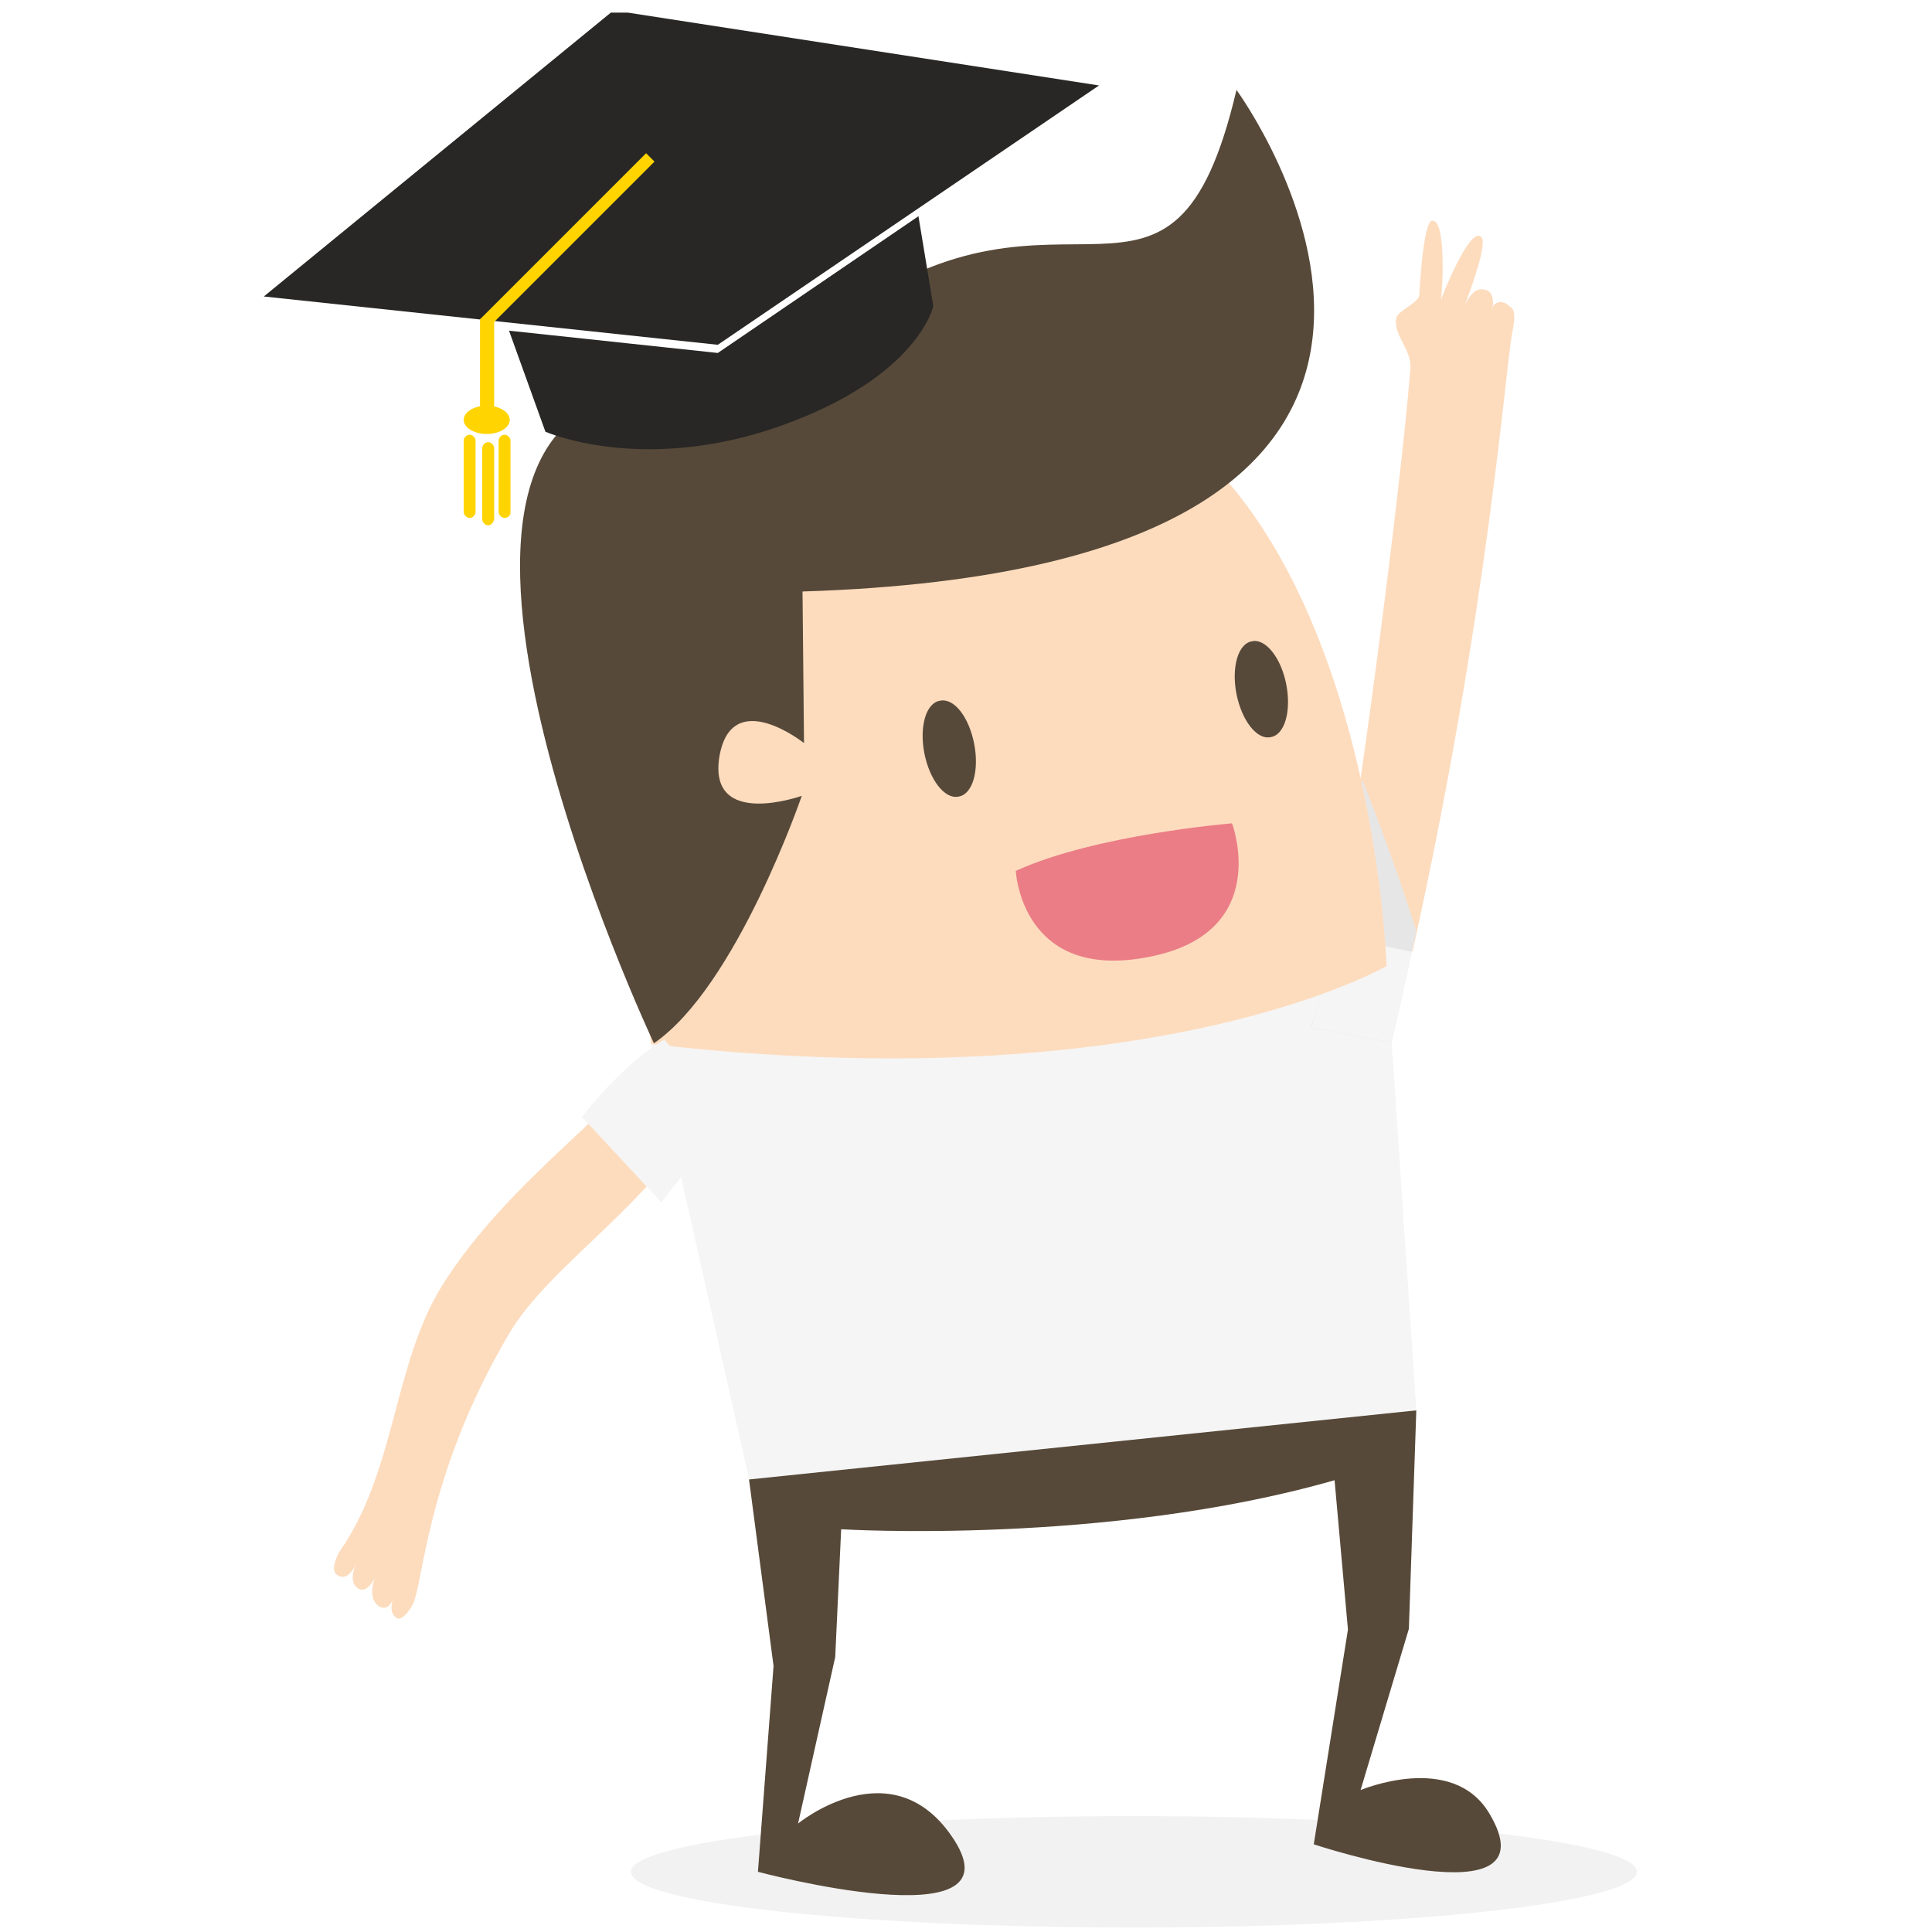 <?xml version="1.0" encoding="utf-8"?>
<!-- Generator: Adobe Illustrator 21.0.2, SVG Export Plug-In . SVG Version: 6.00 Build 0)  -->
<svg version="1.1" id="Layer_1" xmlns="http://www.w3.org/2000/svg" xmlns:xlink="http://www.w3.org/1999/xlink" x="0px" y="0px"
	 viewBox="0 0 260 260" style="enable-background:new 0 0 260 260;" xml:space="preserve">
<style type="text/css">
	.st0{fill:#F2F2F2;}
	.st1{fill:#F5F5F5;}
	.st2{fill:#FFFFFF;}
	.st3{fill:#574939;}
	.st4{fill:#5C3B1F;}
	.st5{fill:#FCFCF5;}
	.st6{fill:#FFDEBF;}
	.st7{fill:#FA8A8A;}
	.st8{fill:#8C5B30;}
	.st9{fill:#FFBF57;}
	.st10{fill:#E6E6E6;}
	.st11{filter:url(#Adobe_OpacityMaskFilter);}
	.st12{mask:url(#mask10_outline_2_);}
	.st13{filter:url(#Adobe_OpacityMaskFilter_1_);}
	.st14{mask:url(#mask11_outline_2_);}
	.st15{fill:#FDDCBE;}
	.st16{filter:url(#Adobe_OpacityMaskFilter_2_);}
	.st17{mask:url(#mask15_outline_1_);}
	.st18{filter:url(#Adobe_OpacityMaskFilter_3_);}
	.st19{mask:url(#mask16_outline_1_);}
	.st20{filter:url(#Adobe_OpacityMaskFilter_4_);}
	.st21{mask:url(#mask17_outline_1_);}
	.st22{fill:#282725;}
	.st23{fill:#FFD400;}
	.st24{fill:#EB7D86;}
</style>
<path id="path269_fill" class="st0" d="M220.3,251.9c0,4.1-30.3,7.5-67.7,7.5c-37.4,0-67.7-3.3-67.7-7.5c0-4.1,30.3-7.5,67.7-7.5
	C190,244.4,220.3,247.8,220.3,251.9z"/>
<path id="path277_fill" class="st1" d="M186.6,130l4,59.7c0,0-36.8,10.7-89.8,9.3l-13.2-58.6C87.6,140.4,148.9,145.8,186.6,130z"/>
<g id="Clip_9_1_">
	<g transform="translate(9250 1787.17)">
		<path id="path103_fill_1_" class="st2" d="M4,149.5V18.2h100.3v131.3H4L4,149.5z"/>
	</g>
</g>
<g id="Clip_2_1_">
	<g transform="translate(9287.44 1960.32)">
		<path id="path99_fill_1_" class="st2" d="M41.4,255.4h108.8v-64.1H41.4V255.4L41.4,255.4z"/>
	</g>
</g>
<path id="path276_fill" class="st3" d="M100.8,199.1l3.3,25.1l-2.1,27.7c0,0,35.2,9.4,26.4-4.3c-8.2-12.7-21-2.2-21-2.2l5-22.4
	l0.8-17.2c0,0,35.7,2.2,66.4-6.6l1.8,20.1l-4.6,28.9c0,0,32.6,10.8,23.6-4.2c-5-8.3-17.3-3.1-17.3-3.1l6.5-21.7l1-29.4L100.8,199.1z
	"/>
<g id="illustration">
	<g id="FIND">
		<g id="Group_3">
			<g id="Fill_1_1_">
				<g transform="translate(9287.44 1960.32)">
					<path id="path100_fill" class="st4" d="M41.4,206.9l5.5,22l-1.7,26.4c0,0,31.4,2,20.2-8.5c-8.7-8.2-16.2,3.8-16.2,3.8l5.5-25.2
						l-1-12.9c0,0,35-0.5,63.8-11.3l12.9,13.4l-4.8,24.8c0,0,32.8,4.5,22.6-7c-6.8-7.7-17.7,2.8-17.7,2.8l7.7-21.2l-11.7-22.6
						L41.4,206.9z"/>
				</g>
			</g>
		</g>
		<g id="Fill_4">
			<g transform="translate(9270.44 1900.66)">
				<path id="path101_fill" class="st5" d="M117.8,131.7l8.9,59.7c0,0-34.4,13.1-85.2,15.6l-17-57.4
					C24.4,149.5,82.9,149.7,117.8,131.7z"/>
			</g>
		</g>
		<g id="Fill_6">
			<g transform="translate(9268.63 1830.59)">
				<path id="path102_fill" class="st6" d="M117.8,131.7c0,0-6.8-104.5-79.9-58.3c0,0-21.5,24.9-13.5,76.1
					C97.3,151,117.8,131.7,117.8,131.7z"/>
			</g>
		</g>
		<g id="Group_10">
			<g id="Fill_8">
				<g transform="translate(9250 1787.17)">
					<path id="path104_fill" class="st4" d="M91.6,18.2c0,0,51.2,57-52.1,68.9l2.4,22.3c0,0-9.8-7.1-10.8,2.4s9.7,4.6,9.7,4.6
						s-6.1,25.3-16.4,33.3c0,0-42.7-82.6-4.7-86.7c0,0-0.7-14.7,19-24.8C66.8,23.5,85.1,54.1,91.6,18.2z"/>
				</g>
			</g>
		</g>
		<g id="Fill_11_1_">
			<g transform="translate(9341.51 1857.23)">
				<path id="path105_fill" class="st4" d="M96,95.5c1,3.5,3.2,5.9,4.8,5.4c1.6-0.5,2.1-3.7,1.1-7.2s-3.2-5.9-4.8-5.4
					C95.5,88.8,95,92,96,95.5z"/>
			</g>
		</g>
		<g id="Fill_13_1_">
			<g transform="translate(9300.13 1871.17)">
				<path id="path106_fill" class="st4" d="M54.7,109.4c1,3.5,3.2,5.9,4.8,5.4s2.1-3.7,1.1-7.2s-3.2-5.9-4.8-5.4
					C54.1,102.7,53.6,105.9,54.7,109.4z"/>
			</g>
		</g>
		<g id="Fill_15_1_">
			<g transform="translate(9316.13 1885.65)">
				<path id="path107_fill" class="st7" d="M97.6,116.7c0,0-17.5,2.8-27.4,8.2c0,0,1.8,14.4,17.9,10.1
					C104,130.6,97.6,116.7,97.6,116.7z"/>
			</g>
		</g>
		<g id="Fill_21">
			<g transform="translate(9363.77 1850.11)">
				<path id="path108_fill" class="st6" d="M154.5,81.2c-1.2,0.4-1.2,1.9-1.1,2.9c-0.2-0.9-0.8-2.5-2.3-2.1
					c-1.8,0.5-1.5,2.8-1.4,3.6l0,0c-0.2-0.7-1-2.7-2.4-2.3c-1.5,0.4-1.1,2.5-0.9,3.3c-0.3-0.8-1.1-3-2.9-2.5
					c-1.3,0.4-0.2,3.4-0.2,3.4c20,51.5-25.5,44.1-25.5,44.1l1.6,11c59.9,2.2,39.1-53.5,37.1-58.9C156.5,83.8,155.8,80.7,154.5,81.2z
					"/>
			</g>
		</g>
		<g id="Fill_23">
			<g transform="translate(9363.77 1900.66)">
				<path id="path109_fill" class="st5" d="M117.8,131.7l1.6,11c3.1,0.1,5.9,0.1,8.6-0.1l-1.8-10.6
					C121.4,132.2,117.8,131.7,117.8,131.7z"/>
			</g>
		</g>
		<g id="Fill_25_1_">
			<g transform="translate(9255.1 1918.51)">
				<path id="path110_fill" class="st6" d="M46.8,216.7c0.5-1.2-0.6-2.2-1.4-2.7c0.8,0.4,2.4,1,3.1-0.4c0.8-1.6-1.1-3-1.8-3.4l0,0
					c0.7,0.3,2.6,1.1,3.3-0.3c0.7-1.4-1.1-2.5-1.8-2.9c0.8,0.4,3,1.2,3.7-0.5c0.6-1.3-2.4-2.4-2.4-2.4
					c-51.6-19.2-15.9-48.5-15.9-48.5l-9.2-6.1c-41.5,43.4,13.8,64.9,19.1,67C43.5,216.5,46.3,218,46.8,216.7z"/>
			</g>
		</g>
		<g id="Fill_27">
			<g transform="translate(9264.83 1918.51)">
				<path id="path111_fill" class="st5" d="M33.7,155.6l-9.2-6.1c-2.1,2.2-4,4.4-5.6,6.5l9,5.7C30.8,157.9,33.7,155.6,33.7,155.6z"
					/>
			</g>
		</g>
		<g id="Group_4">
			<g id="Fill_29">
				<g transform="matrix(0.99 -0.139 0.139 0.99 9370.4 1843.5)">
					<path id="path112_fill" class="st8" d="M132.3,73.4l-6.2,3.5c0,0-2.1,2.9,0.8,9.9c2.8,7,5.9,7.3,5.9,7.3l6.2-1.4L132.3,73.4z"
						/>
				</g>
			</g>
			<g id="Fill_31">
				<g transform="matrix(0.99 -0.139 0.139 0.99 9374.42 1842.86)">
					<path id="path113_fill" class="st9" d="M140,80.5c0,0-4-8.7-7.7-7.1c-3.8,1.6-3.5,5.8-2.2,9.5c1.6,4.8,4.4,11.3,8.9,9.7
						C143.4,91,140,80.5,140,80.5z"/>
				</g>
			</g>
			<g id="Fill_33_1_">
				<g transform="matrix(0.99 -0.139 0.139 0.99 9377.4 1837.04)">
					<path id="path114_fill" class="st8" d="M156,64.6l-22.7,13.3c-1.1,2.9,2.3,10.4,4.4,10.2l24.6-9L156,64.6z"/>
				</g>
			</g>
			<g id="Fill_35_1_">
				<g transform="matrix(0.99 -0.139 0.139 0.99 9390.45 1814.45)">
					<path id="path115_fill" class="st9" d="M175.7,41.1l-29,17.1c0,0-0.9,19.3,14.1,32l29.2-9.9L175.7,41.1z"/>
				</g>
			</g>
			<g id="Fill_37_1_">
				<g transform="matrix(0.99 -0.139 0.139 0.99 9409.26 1782.82)">
					<path id="path116_fill" class="st8" d="M205.9,7.8L170,31.4c-8.7,17.6,9.1,55.4,26,59.5l41.6-11.2L205.9,7.8z"/>
				</g>
			</g>
			<g id="Fill_39_1_">
				<g transform="matrix(0.99 -0.139 0.139 0.99 9434.65 1777)">
					<path id="path117_fill" class="st9" d="M252.9,30.7c8.3,20.2,2.5,41.8-13,48.2s-34.8-4.7-43.1-24.9s-2.5-41.8,13-48.2
						S244.6,10.5,252.9,30.7z"/>
				</g>
			</g>
			<g id="Fill_41_1_">
				<g transform="matrix(0.99 -0.139 0.139 0.99 9438.42 1780.57)">
					<path id="path118_fill" class="st5" d="M250,31.9c-7.4-18.1-24.7-28.1-38.6-22.3c-13.9,5.8-19.1,25.1-11.7,43.2
						c7.4,18.1,24.7,28.1,38.6,22.3C252.2,69.3,257.4,50,250,31.9z"/>
				</g>
			</g>
			<g id="Fill_43_1_">
				<g transform="matrix(0.99 -0.139 0.139 0.99 9455.42 1778.19)">
					<path id="path119_fill" class="st10" d="M250,31.9c-7.4-18.1-24.7-28.1-38.6-22.3c-0.6,0.2-1.2,0.5-1.7,0.8
						c13.4-3.5,28.9,6.3,35.9,23.2c7.1,17.3,2.6,35.7-9.9,42.3c0.9-0.2,1.8-0.5,2.7-0.9C252.2,69.3,257.4,50,250,31.9z"/>
				</g>
			</g>
		</g>
	</g>
</g>
<g>
	<g id="Group_3_1_">
		<defs>
			<filter id="Adobe_OpacityMaskFilter" filterUnits="userSpaceOnUse">
				<feColorMatrix  type="matrix" values="1 0 0 0 0  0 1 0 0 0  0 0 1 0 0  0 0 0 1 0"/>
			</filter>
		</defs>
		<mask maskUnits="userSpaceOnUse" id="mask10_outline_2_">
			<g id="Clip_2_2_" class="st11">
				<g transform="translate(9287.44 1960.32)">
					<path id="path99_fill_2_" class="st2" d="M41.4,255.4h108.8v-64.1H41.4V255.4L41.4,255.4z"/>
				</g>
			</g>
		</mask>
		<g id="Fill_1_2_" class="st12">
			<g transform="translate(9287.44 1960.32)">
			</g>
		</g>
	</g>
	<g id="Fill_4_1_">
		<g transform="translate(9270.44 1900.66)">
		</g>
	</g>
	<g id="Fill_6_1_">
		<g transform="translate(9268.63 1830.59)">
		</g>
	</g>
	<g id="Group_10_1_">
		<defs>
			<filter id="Adobe_OpacityMaskFilter_1_" filterUnits="userSpaceOnUse">
				<feColorMatrix  type="matrix" values="1 0 0 0 0  0 1 0 0 0  0 0 1 0 0  0 0 0 1 0"/>
			</filter>
		</defs>
		<mask maskUnits="userSpaceOnUse" id="mask11_outline_2_">
			<g id="Clip_9_2_" class="st13">
				<g transform="translate(9250 1787.17)">
					<path id="path103_fill_2_" class="st2" d="M4,149.5V18.2h100.3v131.3H4L4,149.5z"/>
				</g>
			</g>
		</mask>
		<g id="Fill_8_1_" class="st14">
			<g transform="translate(9250 1787.17)">
			</g>
		</g>
	</g>
	<g id="Fill_11_2_">
		<g transform="translate(9341.51 1857.23)">
		</g>
	</g>
	<g id="Fill_13_2_">
		<g transform="translate(9300.13 1871.17)">
		</g>
	</g>
	<g id="Fill_15_2_">
		<g transform="translate(9316.13 1885.65)">
		</g>
	</g>
	<g id="Fill_21_1_">
		<g transform="translate(9363.77 1850.11)">
		</g>
	</g>
	<g id="Fill_23_1_">
		<g transform="translate(9363.77 1900.66)">
		</g>
	</g>
	<g id="Fill_25_2_">
		<g transform="translate(9255.1 1918.51)">
		</g>
	</g>
	<g id="Fill_27_1_">
		<g transform="translate(9264.83 1918.51)">
		</g>
	</g>
	<g id="Group_4_1_">
		<g id="Fill_29_1_">
			<g transform="matrix(0.99 -0.139 0.139 0.99 9370.4 1843.5)">
			</g>
		</g>
		<g id="Fill_31_1_">
			<g transform="matrix(0.99 -0.139 0.139 0.99 9374.42 1842.86)">
			</g>
		</g>
		<g id="Fill_33_2_">
			<g transform="matrix(0.99 -0.139 0.139 0.99 9377.4 1837.04)">
			</g>
		</g>
		<g id="Fill_35_2_">
			<g transform="matrix(0.99 -0.139 0.139 0.99 9390.45 1814.45)">
			</g>
		</g>
		<g id="Fill_37_2_">
			<g transform="matrix(0.99 -0.139 0.139 0.99 9409.26 1782.82)">
			</g>
		</g>
		<g id="Fill_39_2_">
			<g transform="matrix(0.99 -0.139 0.139 0.99 9434.65 1777)">
			</g>
		</g>
		<g id="Fill_41_2_">
			<g transform="matrix(0.99 -0.139 0.139 0.99 9438.42 1780.57)">
			</g>
		</g>
		<g id="Fill_43_2_">
			<g transform="matrix(0.99 -0.139 0.139 0.99 9455.42 1778.19)">
			</g>
		</g>
	</g>
</g>
<path id="path271_fill" class="st15" d="M179.6,125.9c2.6-11.4,9-60.6,10.2-76.3c0.2-2.6-2.3-4.4-1.9-6.8c0.2-1,3-2,3.1-3.1
	c0,0,0.5-10.3,1.8-10c1.9,0,1.3,9.9,1.1,10.7c0.2-0.7,3.8-9.6,5.3-8.6c1.4,0.4-1.9,8.7-2.1,9.4l0,0c0.3-0.7,1.2-2.7,2.8-2.2
	c1.2,0.3,1.1,1.9,0.9,2.7c0,0.1,0-0.1,0,0c0-0.1,0.1-0.2,0.1-0.4c0.3-0.8,1.6-0.9,2.3,0c1.1,0.3,0.3,3.5,0.3,3.5
	c-0.9,4.8-3.3,37.8-13.4,83.2L179.6,125.9z"/>
<path id="path272_fill" class="st10" d="M179.6,125.9c1-4.6,2.3-11.9,3.7-21c1.7,4.2,4.8,12.4,7.3,20.4c-0.2,0.9-0.4,1.9-0.6,2.8
	c-0.9,3.9-1.8,7.9-2.8,12.2l-10.8-2C176.5,138.3,177.8,134.1,179.6,125.9z"/>
<path id="path270_fill" class="st1" d="M187.3,140.3l-10.8-2c0,0,1.3-4.3,3.1-12.4l10.4,2.2C189.2,132,188.3,136.1,187.3,140.3z"/>
<path id="path273_fill" class="st15" d="M186.6,130c0,0-3.6-113.4-88.7-71.4c0,0-14.3,28.4-10.3,81.9
	C155.3,148.3,186.6,130,186.6,130z"/>
<path id="path275_fill" class="st3" d="M166.4,12.1c0,0,47,64.2-58.4,67.5l0.2,20.4c0,0-9.8-7.8-11.4,1.9
	c-1.5,9.7,11.1,5.2,11.1,5.2s-8.8,25.7-19.9,33.3c0,0-40.2-85.3-0.5-87.6c0,0,4.8-0.8,25.9-10.2C143.5,20.6,157.8,48.7,166.4,12.1z"
	/>
<g id="illustration_3_">
	<g id="Win">
		<g id="Page_1">
			<g id="Group_3_2_">
				<defs>
					<filter id="Adobe_OpacityMaskFilter_2_" filterUnits="userSpaceOnUse">
						<feColorMatrix  type="matrix" values="1 0 0 0 0  0 1 0 0 0  0 0 1 0 0  0 0 0 1 0"/>
					</filter>
				</defs>
				<mask maskUnits="userSpaceOnUse" id="mask15_outline_1_">
					<g id="Clip_2_3_" class="st16">
						<g transform="translate(9652.51 2660.35)">
							<path id="path268_fill_1_" class="st2" d="M220.3,244.4v15H84.9v-15H220.3z"/>
						</g>
					</g>
				</mask>
				<g id="Fill_1_5_" class="st17">
					<g transform="translate(9652.51 2660.35)">
					</g>
				</g>
			</g>
			<g id="Fill_4_3_">
				<g transform="translate(9750.7 2533.27)">
				</g>
			</g>
			<g id="Fill_6_3_">
				<g transform="translate(9754.07 2438.1)">
				</g>
			</g>
			<g id="Fill_8_3_">
				<g transform="translate(9750.7 2510.79)">
				</g>
			</g>
			<g id="Fill_10_2_">
				<g transform="translate(9654.59 2451.06)">
				</g>
			</g>
			<g id="Group_14">
				<defs>
					<filter id="Adobe_OpacityMaskFilter_3_" filterUnits="userSpaceOnUse">
						<feColorMatrix  type="matrix" values="1 0 0 0 0  0 1 0 0 0  0 0 1 0 0  0 0 0 1 0"/>
					</filter>
				</defs>
				<mask maskUnits="userSpaceOnUse" id="mask16_outline_1_">
					<g id="Clip_13_1_" class="st18">
						<g transform="translate(9636.46 2411.24)">
							<path id="path274_fill_1_" class="st2" d="M70,12.1h106.9v128.3H70V12.1L70,12.1z"/>
						</g>
					</g>
				</mask>
				<g id="Fill_12_1_" class="st19">
					<g transform="translate(9636.46 2411.24)">
					</g>
				</g>
			</g>
			<g id="Fill_15_3_">
				<g transform="translate(9669.5 2601.67)">
				</g>
			</g>
			<g id="Fill_17_1_">
				<g transform="translate(9655.36 2537.65)">
				</g>
			</g>
			<g id="Fill_23_2_">
				<g transform="translate(9707.99 2517.06)">
				</g>
			</g>
			<g id="Group_29">
				<defs>
					<filter id="Adobe_OpacityMaskFilter_4_" filterUnits="userSpaceOnUse">
						<feColorMatrix  type="matrix" values="1 0 0 0 0  0 1 0 0 0  0 0 1 0 0  0 0 0 1 0"/>
					</filter>
				</defs>
				<mask maskUnits="userSpaceOnUse" id="mask17_outline_1_">
					<g id="Clip_28_1_" class="st20">
						<g transform="translate(9595.04 2469.03)">
							<path id="path280_fill_1_" class="st2" d="M47.7,219.8l63.4-20.1l-18.7-59L29,160.8L47.7,219.8L47.7,219.8z"/>
						</g>
					</g>
				</mask>
				<g id="Fill_27_2_" class="st21">
					<g transform="translate(9595.04 2469.03)">
					</g>
				</g>
			</g>
			<g id="Fill_25_3_">
				<g transform="translate(9649.8 2545.57)">
				</g>
			</g>
			<g id="Fill_30_1_">
				<g transform="translate(9694.59 2499.29)">
				</g>
			</g>
			<g id="Fill_32_1_">
				<g transform="translate(9739.62 2490.69)">
					<path id="path283_fill" class="st3" d="M173.1,92.1c0.7,3.6-0.2,6.8-2.1,7.1c-1.9,0.4-3.9-2.3-4.6-5.8
						c-0.7-3.6,0.2-6.8,2.1-7.1C170.3,85.9,172.4,88.5,173.1,92.1z"/>
				</g>
			</g>
			<g>
				<polygon class="st22" points="82.2,1.7 35.5,39.9 96.6,46.4 147.9,11.5 84.5,1.7 				"/>
				<path class="st22" d="M96.6,47.5l-28.1-3l4.9,13.6c0,0,13.1,5.8,31.7-0.8c18.5-6.6,20.5-16.1,20.5-16.1l-2-12.1L96.6,47.5z"/>
				
					<rect x="75.6" y="16.6" transform="matrix(0.707 0.707 -0.707 0.707 45.236 -44.568)" class="st23" width="1.6" height="31.5"/>
				<rect x="64.6" y="42.9" class="st23" width="1.9" height="11.8"/>
				<ellipse class="st23" cx="65.5" cy="56.5" rx="3.1" ry="1.9"/>
				<path class="st23" d="M63.2,69.7L63.2,69.7c-0.4,0-0.8-0.4-0.8-0.8v-9.6c0-0.4,0.4-0.8,0.8-0.8h0c0.4,0,0.8,0.4,0.8,0.8V69
					C63.9,69.4,63.6,69.7,63.2,69.7z"/>
				<path class="st23" d="M65.7,70.7L65.7,70.7c-0.4,0-0.8-0.4-0.8-0.8v-9.6c0-0.4,0.4-0.8,0.8-0.8h0c0.4,0,0.8,0.4,0.8,0.8v9.6
					C66.4,70.3,66.1,70.7,65.7,70.7z"/>
				<path class="st23" d="M67.9,69.7L67.9,69.7c-0.4,0-0.8-0.4-0.8-0.8v-9.6c0-0.4,0.4-0.8,0.8-0.8h0c0.4,0,0.8,0.4,0.8,0.8V69
					C68.7,69.4,68.3,69.7,67.9,69.7z"/>
			</g>
		</g>
	</g>
</g>
<path id="path282_fill" class="st3" d="M131.1,100.1c0.7,3.6-0.2,6.8-2.1,7.1c-1.9,0.4-3.9-2.3-4.6-5.8c-0.7-3.6,0.2-6.8,2.1-7.1
	C128.4,93.9,130.4,96.5,131.1,100.1z"/>
<path id="path283_fill_1_" class="st3" d="M173.1,92.1c0.7,3.6-0.2,6.8-2.1,7.1c-1.9,0.4-3.9-2.3-4.6-5.8c-0.7-3.6,0.2-6.8,2.1-7.1
	C170.3,85.9,172.4,88.5,173.1,92.1z"/>
<path id="path278_fill" class="st24" d="M165.8,110.8c0,0-18.4,1.5-29.1,6.4c0,0,0.7,14.9,17.8,11.6
	C171.4,125.6,165.8,110.8,165.8,110.8z"/>
<path id="path281_fill" class="st15" d="M87,142.4c-3.4,6.7-18.6,16.4-27.5,30.6c-6.6,10.6-6.2,24.9-13.8,35.8c0,0-1.4,2.3-0.4,3.1
	c1.3,1,2.3-0.7,2.6-1.4c-0.3,0.7-0.9,2.4,0.2,3.2c1.1,0.8,2-0.7,2.3-1.3l0,0c-0.2,0.7-0.8,2.7,0.5,3.7c1,0.7,1.7-0.1,2-0.9
	c0-0.1,0.1-0.2,0.1-0.3c0,0.1-0.1,0.2-0.1,0.3c-0.3,0.8-0.4,1.9,0.4,2.5c0.9,0.7,2.2-1.7,2.2-1.7c1.5-2.6,1.7-17.3,13-36.5
	c5.5-9.4,19.8-17.8,26.3-30.6L87,142.4z"/>
<path id="path279_fill" class="st1" d="M98.2,150.1l-8.8-10.2c0,0-4.9,2.6-11.1,10.4L89,161.8C91.9,158.1,95,154.2,98.2,150.1z"/>
</svg>
